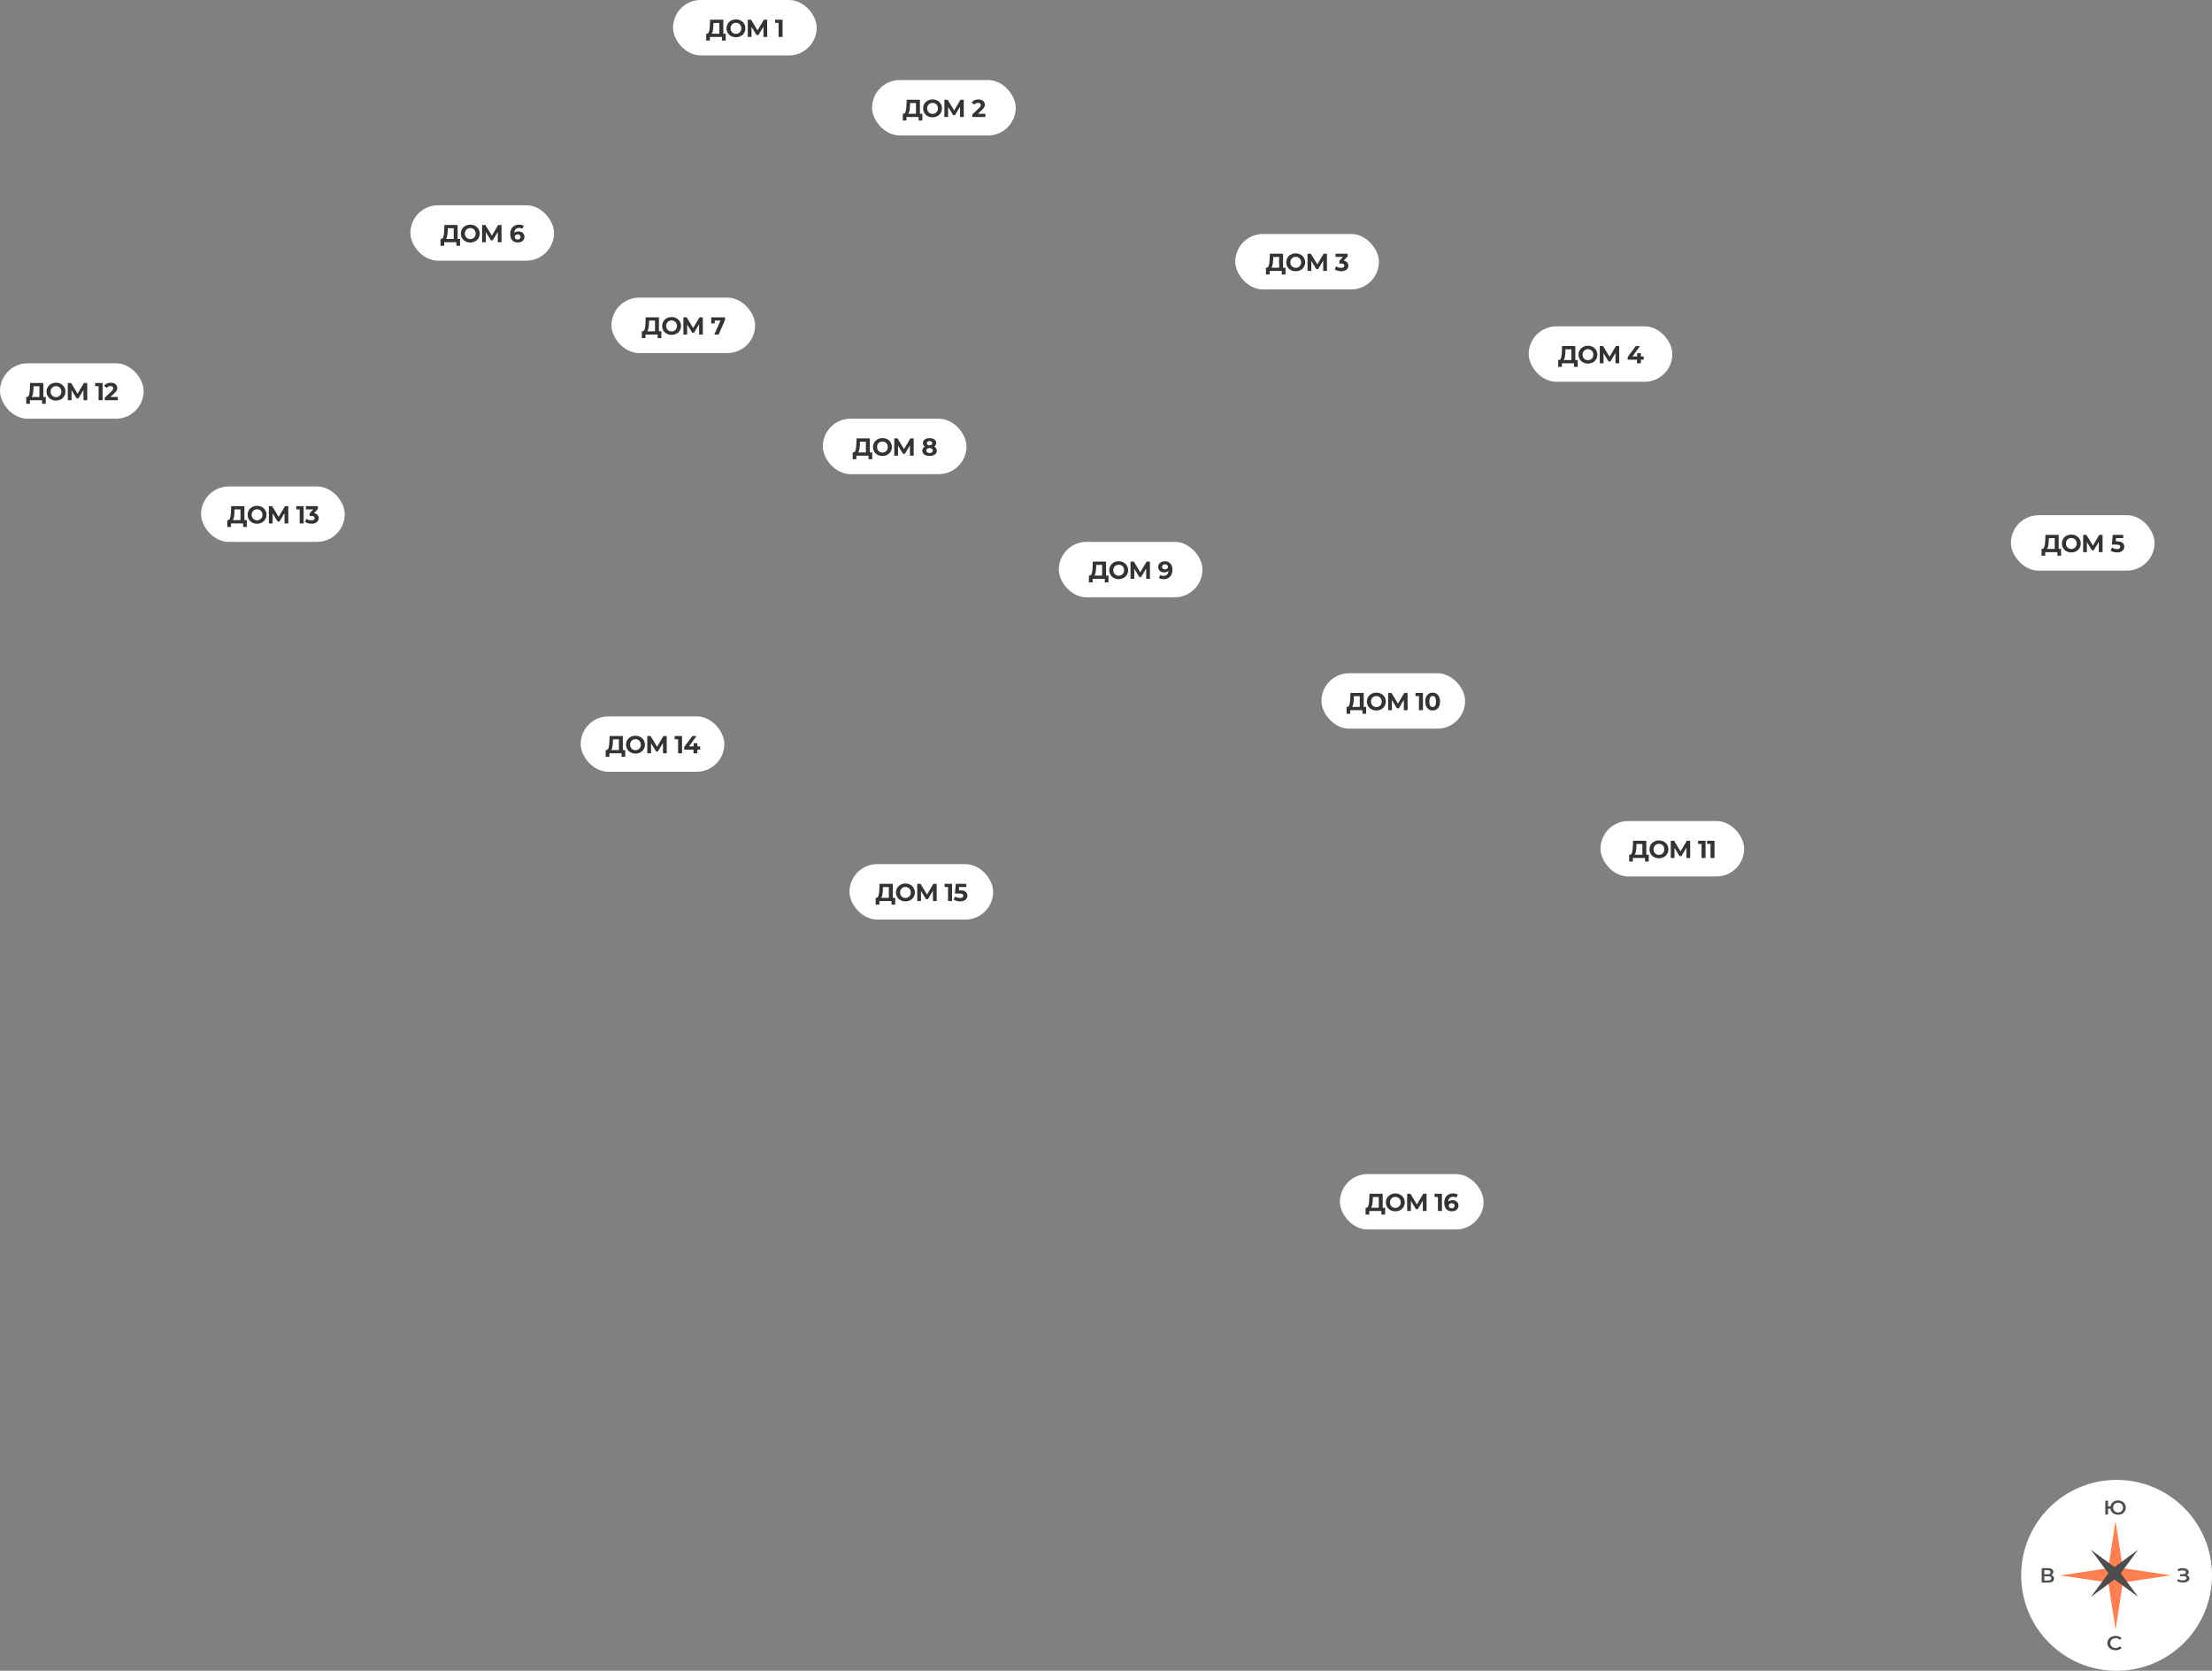 <?xml version="1.0" encoding="UTF-8"?>
<svg width="1078px" height="814px" viewBox="0 0 1078 814" version="1.1" xmlns="http://www.w3.org/2000/svg" xmlns:xlink="http://www.w3.org/1999/xlink">
    <rect x="0" y="0" width="1078" height="814" fill="#808080" stroke="none"/>
    <!-- Generator: Sketch 52.2 (67145) - http://www.bohemiancoding.com/sketch -->
    <title>vector</title>
    <desc>Created with Sketch.</desc>
    <g id="Vnutr" stroke="none" stroke-width="1" fill="none" fill-rule="evenodd">
        <g id="desktop-/-project" transform="translate(-212, -2989)">
            <g id="005" transform="translate(0, 2893)">
                <g id="vector">
                    <g id="Group-8" transform="translate(1243.5, 863.5) rotate(180) translate(-1243.5, -863.5) translate(1197, 817)">
                        <circle id="Oval" fill="#FFFFFF" cx="46.5" cy="46.5" r="46.5"></circle>
                        <g id="Ресурс-10" transform="translate(11, 10)">
                            <polygon id="Path" fill="#FF7F50" points="39.542 33.016 35.973 10 32.45 33.024 9 36.528 32.458 39.984 36.027 63 39.55 39.976 63 36.472"></polygon>
                            <polygon id="Path" fill="#4D4D4D" points="36.495 34.484 25 26.024 33.483 37.503 25.021 49 36.503 40.516 48 48.976 39.517 37.497 47.977 26"></polygon>
                            <path d="M34.956,6.549 C34.36,6.26 33.863,5.827 33.519,5.3 C33.17,4.754 32.99,4.132 33,3.501 C32.99,2.869 33.172,2.247 33.525,1.703 C33.871,1.174 34.37,0.742 34.967,0.451 C35.598,0.146 36.305,-0.009 37.02,0 C37.597,-0.006 38.168,0.093 38.702,0.291 C39.198,0.478 39.639,0.769 39.989,1.139 L39.101,1.907 C38.593,1.389 37.861,1.097 37.096,1.109 C36.614,1.101 36.138,1.206 35.714,1.415 C35.312,1.611 34.98,1.907 34.755,2.267 C34.523,2.643 34.405,3.068 34.413,3.499 C34.405,3.929 34.524,4.354 34.755,4.73 C34.98,5.089 35.311,5.383 35.711,5.58 C36.135,5.789 36.612,5.894 37.094,5.886 C37.86,5.899 38.594,5.606 39.101,5.085 L40,5.864 C39.649,6.233 39.207,6.523 38.71,6.709 C38.174,6.907 37.599,7.006 37.02,6.999 C36.301,7.011 35.591,6.855 34.956,6.549 Z" id="Path" fill="#4D4D4D" transform="translate(36.5, 3.5) rotate(180) translate(-36.5, -3.5) "></path>
                            <path d="M71.649,36.981 C72.224,37.774 72.079,38.875 71.318,39.494 C70.861,39.831 70.201,40 69.339,40 L66,40 L66,33.005 L69.148,33.005 C69.798,32.967 70.444,33.131 70.997,33.474 C71.431,33.775 71.681,34.276 71.659,34.802 C71.67,35.137 71.581,35.467 71.404,35.751 C71.216,36.025 70.95,36.236 70.64,36.358 C71.034,36.455 71.387,36.673 71.649,36.981 Z M67.289,35.997 L69.036,35.997 C69.377,36.018 69.715,35.93 70.001,35.744 C70.227,35.566 70.351,35.29 70.332,35.005 C70.35,34.718 70.227,34.44 70.001,34.261 C69.716,34.073 69.377,33.984 69.036,34.008 L67.289,34.008 L67.289,35.997 Z M70.683,37.965 C70.683,37.291 70.222,36.953 69.298,36.953 L67.289,36.953 L67.289,39.005 L69.298,39.005 C70.223,39.005 70.685,38.656 70.683,37.958 L70.683,37.965 Z" id="Shape" fill="#4D4D4D" fill-rule="nonzero" transform="translate(69, 36.5) rotate(180) translate(-69, -36.5) "></path>
                            <path d="M5.625,36.992 C6.145,37.606 6.122,38.473 5.569,39.063 C5.255,39.379 4.859,39.617 4.419,39.755 C3.915,39.921 3.383,40.004 2.848,40 C2.349,39.999 1.852,39.936 1.371,39.811 C0.885,39.687 0.423,39.495 0,39.242 L0.442,38.323 C0.769,38.525 1.128,38.679 1.507,38.781 C1.885,38.886 2.278,38.94 2.673,38.941 C3.154,38.957 3.631,38.853 4.054,38.642 C4.394,38.486 4.607,38.167 4.605,37.818 C4.618,37.542 4.465,37.283 4.209,37.141 C3.871,36.971 3.488,36.891 3.104,36.911 L1.398,36.911 L1.398,35.93 L2.995,35.93 C3.332,35.947 3.667,35.866 3.95,35.697 C4.174,35.555 4.304,35.319 4.296,35.069 C4.302,34.763 4.123,34.48 3.831,34.334 C3.474,34.149 3.071,34.056 2.662,34.064 C2.317,34.066 1.975,34.11 1.642,34.194 C1.296,34.281 0.964,34.409 0.655,34.577 L0.21,33.561 C0.591,33.375 0.995,33.233 1.414,33.14 C1.828,33.048 2.252,33.001 2.678,33 C3.193,32.999 3.704,33.082 4.187,33.245 C4.608,33.377 4.985,33.605 5.284,33.907 C5.785,34.441 5.832,35.218 5.399,35.8 C5.196,36.057 4.919,36.258 4.6,36.379 C5,36.485 5.357,36.698 5.625,36.992 Z" id="Path" fill="#4D4D4D" transform="translate(3, 36.5) rotate(180) translate(-3, -36.5) "></path>
                            <path d="M39.158,66.454 C39.723,66.746 40.19,67.179 40.508,67.703 C41.164,68.824 41.164,70.179 40.508,71.3 C40.19,71.824 39.723,72.256 39.158,72.549 C37.999,73.124 36.616,73.151 35.433,72.621 C34.904,72.377 34.449,72.012 34.111,71.561 C33.766,71.102 33.545,70.572 33.469,70.016 L32.322,70.016 L32.322,72.904 L31,72.904 L31,66.099 L32.322,66.099 L32.322,68.888 L33.49,68.888 C33.578,68.345 33.805,67.83 34.154,67.387 C34.497,66.95 34.951,66.599 35.475,66.365 C36.024,66.119 36.625,65.995 37.233,66 C37.906,65.992 38.57,66.149 39.158,66.454 Z M38.455,71.591 C38.822,71.39 39.122,71.097 39.319,70.746 C39.735,69.961 39.735,69.041 39.319,68.257 C39.122,67.905 38.822,67.611 38.455,67.41 C38.08,67.208 37.655,67.105 37.223,67.109 C36.792,67.104 36.368,67.208 35.996,67.41 C35.63,67.612 35.33,67.906 35.132,68.257 C34.709,69.04 34.709,69.963 35.132,70.746 C35.331,71.096 35.63,71.389 35.996,71.591 C36.368,71.794 36.792,71.897 37.223,71.891 C37.655,71.897 38.081,71.793 38.455,71.591 Z" id="Shape" fill="#4D4D4D" fill-rule="nonzero" transform="translate(36, 69.5) rotate(180) translate(-36, -69.5) "></path>
                        </g>
                    </g>
                    <g id="Group-9" transform="translate(212, 273)">
                        <rect id="Rectangle" fill="#FFFFFF" x="0" y="0" width="70" height="27" rx="13.5"></rect>
                        <path d="M22.302,16.416 L22.302,19.74 L20.502,19.74 L20.502,18 L14.574,18 L14.574,19.74 L12.774,19.74 L12.786,16.416 L13.122,16.416 C13.626,16.4 13.982,16.032 14.19,15.312 C14.398,14.592 14.526,13.564 14.574,12.228 L14.67,9.6 L21.126,9.6 L21.126,16.416 L22.302,16.416 Z M16.29,12.408 C16.25,13.408 16.166,14.246 16.038,14.922 C15.91,15.598 15.714,16.096 15.45,16.416 L19.206,16.416 L19.206,11.184 L16.326,11.184 L16.29,12.408 Z M27.285,18.144 C26.413,18.144 25.627,17.956 24.927,17.58 C24.227,17.204 23.679,16.686 23.283,16.026 C22.887,15.366 22.689,14.624 22.689,13.8 C22.689,12.976 22.887,12.234 23.283,11.574 C23.679,10.914 24.227,10.396 24.927,10.02 C25.627,9.644 26.413,9.456 27.285,9.456 C28.157,9.456 28.941,9.644 29.637,10.02 C30.333,10.396 30.881,10.914 31.281,11.574 C31.681,12.234 31.881,12.976 31.881,13.8 C31.881,14.624 31.681,15.366 31.281,16.026 C30.881,16.686 30.333,17.204 29.637,17.58 C28.941,17.956 28.157,18.144 27.285,18.144 Z M27.285,16.488 C27.781,16.488 28.229,16.374 28.629,16.146 C29.029,15.918 29.343,15.6 29.571,15.192 C29.799,14.784 29.913,14.32 29.913,13.8 C29.913,13.28 29.799,12.816 29.571,12.408 C29.343,12 29.029,11.682 28.629,11.454 C28.229,11.226 27.781,11.112 27.285,11.112 C26.789,11.112 26.341,11.226 25.941,11.454 C25.541,11.682 25.227,12 24.999,12.408 C24.771,12.816 24.657,13.28 24.657,13.8 C24.657,14.32 24.771,14.784 24.999,15.192 C25.227,15.6 25.541,15.918 25.941,16.146 C26.341,16.374 26.789,16.488 27.285,16.488 Z M40.691,18 L40.679,12.972 L38.207,17.112 L37.343,17.112 L34.871,13.068 L34.871,18 L33.047,18 L33.047,9.6 L34.655,9.6 L37.799,14.82 L40.895,9.6 L42.503,9.6 L42.515,18 L40.691,18 Z M49.997,9.6 L49.997,18 L48.053,18 L48.053,11.16 L46.373,11.16 L46.373,9.6 L49.997,9.6 Z M57.403,16.416 L57.403,18 L51.055,18 L51.055,16.74 L54.295,13.68 C54.639,13.352 54.871,13.07 54.991,12.834 C55.111,12.598 55.171,12.364 55.171,12.132 C55.171,11.796 55.057,11.538 54.829,11.358 C54.601,11.178 54.267,11.088 53.827,11.088 C53.459,11.088 53.127,11.158 52.831,11.298 C52.535,11.438 52.287,11.648 52.087,11.928 L50.671,11.016 C50.999,10.528 51.451,10.146 52.027,9.87 C52.603,9.594 53.263,9.456 54.007,9.456 C54.631,9.456 55.177,9.558 55.645,9.762 C56.113,9.966 56.477,10.254 56.737,10.626 C56.997,10.998 57.127,11.436 57.127,11.94 C57.127,12.396 57.031,12.824 56.839,13.224 C56.647,13.624 56.275,14.08 55.723,14.592 L53.791,16.416 L57.403,16.416 Z" id="Дом-12" fill="#333333"></path>
                    </g>
                    <g id="Group-9-Copy" transform="translate(310, 333)">
                        <rect id="Rectangle" fill="#FFFFFF" x="0" y="0" width="70" height="27" rx="13.5"></rect>
                        <path d="M22.29,16.416 L22.29,19.74 L20.49,19.74 L20.49,18 L14.562,18 L14.562,19.74 L12.762,19.74 L12.774,16.416 L13.11,16.416 C13.614,16.4 13.97,16.032 14.178,15.312 C14.386,14.592 14.514,13.564 14.562,12.228 L14.658,9.6 L21.114,9.6 L21.114,16.416 L22.29,16.416 Z M16.278,12.408 C16.238,13.408 16.154,14.246 16.026,14.922 C15.898,15.598 15.702,16.096 15.438,16.416 L19.194,16.416 L19.194,11.184 L16.314,11.184 L16.278,12.408 Z M27.273,18.144 C26.401,18.144 25.615,17.956 24.915,17.58 C24.215,17.204 23.667,16.686 23.271,16.026 C22.875,15.366 22.677,14.624 22.677,13.8 C22.677,12.976 22.875,12.234 23.271,11.574 C23.667,10.914 24.215,10.396 24.915,10.02 C25.615,9.644 26.401,9.456 27.273,9.456 C28.145,9.456 28.929,9.644 29.625,10.02 C30.321,10.396 30.869,10.914 31.269,11.574 C31.669,12.234 31.869,12.976 31.869,13.8 C31.869,14.624 31.669,15.366 31.269,16.026 C30.869,16.686 30.321,17.204 29.625,17.58 C28.929,17.956 28.145,18.144 27.273,18.144 Z M27.273,16.488 C27.769,16.488 28.217,16.374 28.617,16.146 C29.017,15.918 29.331,15.6 29.559,15.192 C29.787,14.784 29.901,14.32 29.901,13.8 C29.901,13.28 29.787,12.816 29.559,12.408 C29.331,12 29.017,11.682 28.617,11.454 C28.217,11.226 27.769,11.112 27.273,11.112 C26.777,11.112 26.329,11.226 25.929,11.454 C25.529,11.682 25.215,12 24.987,12.408 C24.759,12.816 24.645,13.28 24.645,13.8 C24.645,14.32 24.759,14.784 24.987,15.192 C25.215,15.6 25.529,15.918 25.929,16.146 C26.329,16.374 26.777,16.488 27.273,16.488 Z M40.679,18 L40.667,12.972 L38.195,17.112 L37.331,17.112 L34.859,13.068 L34.859,18 L33.035,18 L33.035,9.6 L34.643,9.6 L37.787,14.82 L40.883,9.6 L42.491,9.6 L42.503,18 L40.679,18 Z M49.985,9.6 L49.985,18 L48.041,18 L48.041,11.16 L46.361,11.16 L46.361,9.6 L49.985,9.6 Z M55.039,13.02 C55.775,13.14 56.339,13.414 56.731,13.842 C57.123,14.27 57.319,14.8 57.319,15.432 C57.319,15.92 57.191,16.37 56.935,16.782 C56.679,17.194 56.289,17.524 55.765,17.772 C55.241,18.02 54.599,18.144 53.839,18.144 C53.247,18.144 52.665,18.066 52.093,17.91 C51.521,17.754 51.035,17.532 50.635,17.244 L51.391,15.756 C51.711,15.996 52.081,16.182 52.501,16.314 C52.921,16.446 53.351,16.512 53.791,16.512 C54.279,16.512 54.663,16.418 54.943,16.23 C55.223,16.042 55.363,15.776 55.363,15.432 C55.363,14.744 54.839,14.4 53.791,14.4 L52.903,14.4 L52.903,13.116 L54.631,11.16 L51.055,11.16 L51.055,9.6 L56.935,9.6 L56.935,10.86 L55.039,13.02 Z" id="Дом-13" fill="#333333"></path>
                    </g>
                    <g id="Group-9-Copy-8" transform="translate(495, 445)">
                        <rect id="Rectangle" fill="#FFFFFF" x="0" y="0" width="70" height="27" rx="13.5"></rect>
                        <path d="M21.708,16.416 L21.708,19.74 L19.908,19.74 L19.908,18 L13.98,18 L13.98,19.74 L12.18,19.74 L12.192,16.416 L12.528,16.416 C13.032,16.4 13.388,16.032 13.596,15.312 C13.804,14.592 13.932,13.564 13.98,12.228 L14.076,9.6 L20.532,9.6 L20.532,16.416 L21.708,16.416 Z M15.696,12.408 C15.656,13.408 15.572,14.246 15.444,14.922 C15.316,15.598 15.12,16.096 14.856,16.416 L18.612,16.416 L18.612,11.184 L15.732,11.184 L15.696,12.408 Z M26.691,18.144 C25.819,18.144 25.033,17.956 24.333,17.58 C23.633,17.204 23.085,16.686 22.689,16.026 C22.293,15.366 22.095,14.624 22.095,13.8 C22.095,12.976 22.293,12.234 22.689,11.574 C23.085,10.914 23.633,10.396 24.333,10.02 C25.033,9.644 25.819,9.456 26.691,9.456 C27.563,9.456 28.347,9.644 29.043,10.02 C29.739,10.396 30.287,10.914 30.687,11.574 C31.087,12.234 31.287,12.976 31.287,13.8 C31.287,14.624 31.087,15.366 30.687,16.026 C30.287,16.686 29.739,17.204 29.043,17.58 C28.347,17.956 27.563,18.144 26.691,18.144 Z M26.691,16.488 C27.187,16.488 27.635,16.374 28.035,16.146 C28.435,15.918 28.749,15.6 28.977,15.192 C29.205,14.784 29.319,14.32 29.319,13.8 C29.319,13.28 29.205,12.816 28.977,12.408 C28.749,12 28.435,11.682 28.035,11.454 C27.635,11.226 27.187,11.112 26.691,11.112 C26.195,11.112 25.747,11.226 25.347,11.454 C24.947,11.682 24.633,12 24.405,12.408 C24.177,12.816 24.063,13.28 24.063,13.8 C24.063,14.32 24.177,14.784 24.405,15.192 C24.633,15.6 24.947,15.918 25.347,16.146 C25.747,16.374 26.195,16.488 26.691,16.488 Z M40.097,18 L40.085,12.972 L37.613,17.112 L36.749,17.112 L34.277,13.068 L34.277,18 L32.453,18 L32.453,9.6 L34.061,9.6 L37.205,14.82 L40.301,9.6 L41.909,9.6 L41.921,18 L40.097,18 Z M49.403,9.6 L49.403,18 L47.459,18 L47.459,11.16 L45.779,11.16 L45.779,9.6 L49.403,9.6 Z M58.225,16.236 L56.857,16.236 L56.857,18 L54.961,18 L54.961,16.236 L50.437,16.236 L50.437,14.928 L54.397,9.6 L56.437,9.6 L52.765,14.652 L55.021,14.652 L55.021,13.08 L56.857,13.08 L56.857,14.652 L58.225,14.652 L58.225,16.236 Z" id="Дом-14" fill="#333333"></path>
                    </g>
                    <g id="Group-9-Copy-9" transform="translate(626, 517)">
                        <rect id="Rectangle" fill="#FFFFFF" x="0" y="0" width="70" height="27" rx="13.5"></rect>
                        <path d="M22.272,16.416 L22.272,19.74 L20.472,19.74 L20.472,18 L14.544,18 L14.544,19.74 L12.744,19.74 L12.756,16.416 L13.092,16.416 C13.596,16.4 13.952,16.032 14.16,15.312 C14.368,14.592 14.496,13.564 14.544,12.228 L14.64,9.6 L21.096,9.6 L21.096,16.416 L22.272,16.416 Z M16.26,12.408 C16.22,13.408 16.136,14.246 16.008,14.922 C15.88,15.598 15.684,16.096 15.42,16.416 L19.176,16.416 L19.176,11.184 L16.296,11.184 L16.26,12.408 Z M27.255,18.144 C26.383,18.144 25.597,17.956 24.897,17.58 C24.197,17.204 23.649,16.686 23.253,16.026 C22.857,15.366 22.659,14.624 22.659,13.8 C22.659,12.976 22.857,12.234 23.253,11.574 C23.649,10.914 24.197,10.396 24.897,10.02 C25.597,9.644 26.383,9.456 27.255,9.456 C28.127,9.456 28.911,9.644 29.607,10.02 C30.303,10.396 30.851,10.914 31.251,11.574 C31.651,12.234 31.851,12.976 31.851,13.8 C31.851,14.624 31.651,15.366 31.251,16.026 C30.851,16.686 30.303,17.204 29.607,17.58 C28.911,17.956 28.127,18.144 27.255,18.144 Z M27.255,16.488 C27.751,16.488 28.199,16.374 28.599,16.146 C28.999,15.918 29.313,15.6 29.541,15.192 C29.769,14.784 29.883,14.32 29.883,13.8 C29.883,13.28 29.769,12.816 29.541,12.408 C29.313,12 28.999,11.682 28.599,11.454 C28.199,11.226 27.751,11.112 27.255,11.112 C26.759,11.112 26.311,11.226 25.911,11.454 C25.511,11.682 25.197,12 24.969,12.408 C24.741,12.816 24.627,13.28 24.627,13.8 C24.627,14.32 24.741,14.784 24.969,15.192 C25.197,15.6 25.511,15.918 25.911,16.146 C26.311,16.374 26.759,16.488 27.255,16.488 Z M40.661,18 L40.649,12.972 L38.177,17.112 L37.313,17.112 L34.841,13.068 L34.841,18 L33.017,18 L33.017,9.6 L34.625,9.6 L37.769,14.82 L40.865,9.6 L42.473,9.6 L42.485,18 L40.661,18 Z M49.967,9.6 L49.967,18 L48.023,18 L48.023,11.16 L46.343,11.16 L46.343,9.6 L49.967,9.6 Z M53.977,12.756 C55.161,12.756 56.035,12.992 56.599,13.464 C57.163,13.936 57.445,14.568 57.445,15.36 C57.445,15.872 57.317,16.338 57.061,16.758 C56.805,17.178 56.415,17.514 55.891,17.766 C55.367,18.018 54.721,18.144 53.953,18.144 C53.361,18.144 52.779,18.066 52.207,17.91 C51.635,17.754 51.149,17.532 50.749,17.244 L51.517,15.756 C51.837,15.996 52.205,16.182 52.621,16.314 C53.037,16.446 53.465,16.512 53.905,16.512 C54.393,16.512 54.777,16.416 55.057,16.224 C55.337,16.032 55.477,15.764 55.477,15.42 C55.477,15.06 55.331,14.788 55.039,14.604 C54.747,14.42 54.241,14.328 53.521,14.328 L51.373,14.328 L51.805,9.6 L56.929,9.6 L56.929,11.16 L53.425,11.16 L53.293,12.756 L53.977,12.756 Z" id="Дом-15" fill="#333333"></path>
                    </g>
                    <g id="Group-9-Copy-10" transform="translate(865, 668)">
                        <rect id="Rectangle" fill="#FFFFFF" x="0" y="0" width="70" height="27" rx="13.5"></rect>
                        <path d="M22.02,16.416 L22.02,19.74 L20.22,19.74 L20.22,18 L14.292,18 L14.292,19.74 L12.492,19.74 L12.504,16.416 L12.84,16.416 C13.344,16.4 13.7,16.032 13.908,15.312 C14.116,14.592 14.244,13.564 14.292,12.228 L14.388,9.6 L20.844,9.6 L20.844,16.416 L22.02,16.416 Z M16.008,12.408 C15.968,13.408 15.884,14.246 15.756,14.922 C15.628,15.598 15.432,16.096 15.168,16.416 L18.924,16.416 L18.924,11.184 L16.044,11.184 L16.008,12.408 Z M27.003,18.144 C26.131,18.144 25.345,17.956 24.645,17.58 C23.945,17.204 23.397,16.686 23.001,16.026 C22.605,15.366 22.407,14.624 22.407,13.8 C22.407,12.976 22.605,12.234 23.001,11.574 C23.397,10.914 23.945,10.396 24.645,10.02 C25.345,9.644 26.131,9.456 27.003,9.456 C27.875,9.456 28.659,9.644 29.355,10.02 C30.051,10.396 30.599,10.914 30.999,11.574 C31.399,12.234 31.599,12.976 31.599,13.8 C31.599,14.624 31.399,15.366 30.999,16.026 C30.599,16.686 30.051,17.204 29.355,17.58 C28.659,17.956 27.875,18.144 27.003,18.144 Z M27.003,16.488 C27.499,16.488 27.947,16.374 28.347,16.146 C28.747,15.918 29.061,15.6 29.289,15.192 C29.517,14.784 29.631,14.32 29.631,13.8 C29.631,13.28 29.517,12.816 29.289,12.408 C29.061,12 28.747,11.682 28.347,11.454 C27.947,11.226 27.499,11.112 27.003,11.112 C26.507,11.112 26.059,11.226 25.659,11.454 C25.259,11.682 24.945,12 24.717,12.408 C24.489,12.816 24.375,13.28 24.375,13.8 C24.375,14.32 24.489,14.784 24.717,15.192 C24.945,15.6 25.259,15.918 25.659,16.146 C26.059,16.374 26.507,16.488 27.003,16.488 Z M40.409,18 L40.397,12.972 L37.925,17.112 L37.061,17.112 L34.589,13.068 L34.589,18 L32.765,18 L32.765,9.6 L34.373,9.6 L37.517,14.82 L40.613,9.6 L42.221,9.6 L42.233,18 L40.409,18 Z M49.715,9.6 L49.715,18 L47.771,18 L47.771,11.16 L46.091,11.16 L46.091,9.6 L49.715,9.6 Z M54.889,12.732 C55.425,12.732 55.913,12.84 56.353,13.056 C56.793,13.272 57.141,13.578 57.397,13.974 C57.653,14.37 57.781,14.828 57.781,15.348 C57.781,15.908 57.641,16.4 57.361,16.824 C57.081,17.248 56.699,17.574 56.215,17.802 C55.731,18.03 55.193,18.144 54.601,18.144 C53.425,18.144 52.505,17.784 51.841,17.064 C51.177,16.344 50.845,15.316 50.845,13.98 C50.845,13.028 51.025,12.212 51.385,11.532 C51.745,10.852 52.247,10.336 52.891,9.984 C53.535,9.632 54.281,9.456 55.129,9.456 C55.577,9.456 56.007,9.506 56.419,9.606 C56.831,9.706 57.181,9.848 57.469,10.032 L56.749,11.46 C56.333,11.18 55.809,11.04 55.177,11.04 C54.465,11.04 53.901,11.248 53.485,11.664 C53.069,12.08 52.845,12.684 52.813,13.476 C53.309,12.98 54.001,12.732 54.889,12.732 Z M54.493,16.692 C54.909,16.692 55.247,16.58 55.507,16.356 C55.767,16.132 55.897,15.828 55.897,15.444 C55.897,15.06 55.767,14.754 55.507,14.526 C55.247,14.298 54.901,14.184 54.469,14.184 C54.045,14.184 53.697,14.302 53.425,14.538 C53.153,14.774 53.017,15.076 53.017,15.444 C53.017,15.812 53.149,16.112 53.413,16.344 C53.677,16.576 54.037,16.692 54.493,16.692 Z" id="Дом-16" fill="#333333"></path>
                    </g>
                    <g id="Group-9-Copy-11" transform="translate(1192, 347)">
                        <rect id="Rectangle" fill="#FFFFFF" x="0" y="0" width="70" height="27" rx="13.5"></rect>
                        <path d="M24.457,16.416 L24.457,19.74 L22.657,19.74 L22.657,18 L16.729,18 L16.729,19.74 L14.929,19.74 L14.941,16.416 L15.277,16.416 C15.781,16.4 16.137,16.032 16.345,15.312 C16.553,14.592 16.681,13.564 16.729,12.228 L16.825,9.6 L23.281,9.6 L23.281,16.416 L24.457,16.416 Z M18.445,12.408 C18.405,13.408 18.321,14.246 18.193,14.922 C18.065,15.598 17.869,16.096 17.605,16.416 L21.361,16.416 L21.361,11.184 L18.481,11.184 L18.445,12.408 Z M29.44,18.144 C28.568,18.144 27.782,17.956 27.082,17.58 C26.382,17.204 25.834,16.686 25.438,16.026 C25.042,15.366 24.844,14.624 24.844,13.8 C24.844,12.976 25.042,12.234 25.438,11.574 C25.834,10.914 26.382,10.396 27.082,10.02 C27.782,9.644 28.568,9.456 29.44,9.456 C30.312,9.456 31.096,9.644 31.792,10.02 C32.488,10.396 33.036,10.914 33.436,11.574 C33.836,12.234 34.036,12.976 34.036,13.8 C34.036,14.624 33.836,15.366 33.436,16.026 C33.036,16.686 32.488,17.204 31.792,17.58 C31.096,17.956 30.312,18.144 29.44,18.144 Z M29.44,16.488 C29.936,16.488 30.384,16.374 30.784,16.146 C31.184,15.918 31.498,15.6 31.726,15.192 C31.954,14.784 32.068,14.32 32.068,13.8 C32.068,13.28 31.954,12.816 31.726,12.408 C31.498,12 31.184,11.682 30.784,11.454 C30.384,11.226 29.936,11.112 29.44,11.112 C28.944,11.112 28.496,11.226 28.096,11.454 C27.696,11.682 27.382,12 27.154,12.408 C26.926,12.816 26.812,13.28 26.812,13.8 C26.812,14.32 26.926,14.784 27.154,15.192 C27.382,15.6 27.696,15.918 28.096,16.146 C28.496,16.374 28.944,16.488 29.44,16.488 Z M42.847,18 L42.835,12.972 L40.363,17.112 L39.499,17.112 L37.027,13.068 L37.027,18 L35.203,18 L35.203,9.6 L36.811,9.6 L39.955,14.82 L43.051,9.6 L44.659,9.6 L44.671,18 L42.847,18 Z M51.792,12.756 C52.976,12.756 53.85,12.992 54.414,13.464 C54.978,13.936 55.26,14.568 55.26,15.36 C55.26,15.872 55.132,16.338 54.876,16.758 C54.62,17.178 54.23,17.514 53.706,17.766 C53.182,18.018 52.536,18.144 51.768,18.144 C51.176,18.144 50.594,18.066 50.022,17.91 C49.45,17.754 48.964,17.532 48.564,17.244 L49.332,15.756 C49.652,15.996 50.02,16.182 50.436,16.314 C50.852,16.446 51.28,16.512 51.72,16.512 C52.208,16.512 52.592,16.416 52.872,16.224 C53.152,16.032 53.292,15.764 53.292,15.42 C53.292,15.06 53.146,14.788 52.854,14.604 C52.562,14.42 52.056,14.328 51.336,14.328 L49.188,14.328 L49.62,9.6 L54.744,9.6 L54.744,11.16 L51.24,11.16 L51.108,12.756 L51.792,12.756 Z" id="Дом-5" fill="#333333"></path>
                    </g>
                    <g id="Group-9-Copy-12" transform="translate(957, 255)">
                        <rect id="Rectangle" fill="#FFFFFF" x="0" y="0" width="70" height="27" rx="13.5"></rect>
                        <path d="M23.893,16.416 L23.893,19.74 L22.093,19.74 L22.093,18 L16.165,18 L16.165,19.74 L14.365,19.74 L14.377,16.416 L14.713,16.416 C15.217,16.4 15.573,16.032 15.781,15.312 C15.989,14.592 16.117,13.564 16.165,12.228 L16.261,9.6 L22.717,9.6 L22.717,16.416 L23.893,16.416 Z M17.881,12.408 C17.841,13.408 17.757,14.246 17.629,14.922 C17.501,15.598 17.305,16.096 17.041,16.416 L20.797,16.416 L20.797,11.184 L17.917,11.184 L17.881,12.408 Z M28.876,18.144 C28.004,18.144 27.218,17.956 26.518,17.58 C25.818,17.204 25.27,16.686 24.874,16.026 C24.478,15.366 24.28,14.624 24.28,13.8 C24.28,12.976 24.478,12.234 24.874,11.574 C25.27,10.914 25.818,10.396 26.518,10.02 C27.218,9.644 28.004,9.456 28.876,9.456 C29.748,9.456 30.532,9.644 31.228,10.02 C31.924,10.396 32.472,10.914 32.872,11.574 C33.272,12.234 33.472,12.976 33.472,13.8 C33.472,14.624 33.272,15.366 32.872,16.026 C32.472,16.686 31.924,17.204 31.228,17.58 C30.532,17.956 29.748,18.144 28.876,18.144 Z M28.876,16.488 C29.372,16.488 29.82,16.374 30.22,16.146 C30.62,15.918 30.934,15.6 31.162,15.192 C31.39,14.784 31.504,14.32 31.504,13.8 C31.504,13.28 31.39,12.816 31.162,12.408 C30.934,12 30.62,11.682 30.22,11.454 C29.82,11.226 29.372,11.112 28.876,11.112 C28.38,11.112 27.932,11.226 27.532,11.454 C27.132,11.682 26.818,12 26.59,12.408 C26.362,12.816 26.248,13.28 26.248,13.8 C26.248,14.32 26.362,14.784 26.59,15.192 C26.818,15.6 27.132,15.918 27.532,16.146 C27.932,16.374 28.38,16.488 28.876,16.488 Z M42.283,18 L42.271,12.972 L39.799,17.112 L38.935,17.112 L36.463,13.068 L36.463,18 L34.639,18 L34.639,9.6 L36.247,9.6 L39.391,14.82 L42.487,9.6 L44.095,9.6 L44.107,18 L42.283,18 Z M56.04,16.236 L54.672,16.236 L54.672,18 L52.776,18 L52.776,16.236 L48.252,16.236 L48.252,14.928 L52.212,9.6 L54.252,9.6 L50.58,14.652 L52.836,14.652 L52.836,13.08 L54.672,13.08 L54.672,14.652 L56.04,14.652 L56.04,16.236 Z" id="Дом-4" fill="#333333"></path>
                    </g>
                    <g id="Group-9-Copy-13" transform="translate(814, 210)">
                        <rect id="Rectangle" fill="#FFFFFF" x="0" y="0" width="70" height="27" rx="13.5"></rect>
                        <path d="M24.475,16.416 L24.475,19.74 L22.675,19.74 L22.675,18 L16.747,18 L16.747,19.74 L14.947,19.74 L14.959,16.416 L15.295,16.416 C15.799,16.4 16.155,16.032 16.363,15.312 C16.571,14.592 16.699,13.564 16.747,12.228 L16.843,9.6 L23.299,9.6 L23.299,16.416 L24.475,16.416 Z M18.463,12.408 C18.423,13.408 18.339,14.246 18.211,14.922 C18.083,15.598 17.887,16.096 17.623,16.416 L21.379,16.416 L21.379,11.184 L18.499,11.184 L18.463,12.408 Z M29.458,18.144 C28.586,18.144 27.8,17.956 27.1,17.58 C26.4,17.204 25.852,16.686 25.456,16.026 C25.06,15.366 24.862,14.624 24.862,13.8 C24.862,12.976 25.06,12.234 25.456,11.574 C25.852,10.914 26.4,10.396 27.1,10.02 C27.8,9.644 28.586,9.456 29.458,9.456 C30.33,9.456 31.114,9.644 31.81,10.02 C32.506,10.396 33.054,10.914 33.454,11.574 C33.854,12.234 34.054,12.976 34.054,13.8 C34.054,14.624 33.854,15.366 33.454,16.026 C33.054,16.686 32.506,17.204 31.81,17.58 C31.114,17.956 30.33,18.144 29.458,18.144 Z M29.458,16.488 C29.954,16.488 30.402,16.374 30.802,16.146 C31.202,15.918 31.516,15.6 31.744,15.192 C31.972,14.784 32.086,14.32 32.086,13.8 C32.086,13.28 31.972,12.816 31.744,12.408 C31.516,12 31.202,11.682 30.802,11.454 C30.402,11.226 29.954,11.112 29.458,11.112 C28.962,11.112 28.514,11.226 28.114,11.454 C27.714,11.682 27.4,12 27.172,12.408 C26.944,12.816 26.83,13.28 26.83,13.8 C26.83,14.32 26.944,14.784 27.172,15.192 C27.4,15.6 27.714,15.918 28.114,16.146 C28.514,16.374 28.962,16.488 29.458,16.488 Z M42.865,18 L42.853,12.972 L40.381,17.112 L39.517,17.112 L37.045,13.068 L37.045,18 L35.221,18 L35.221,9.6 L36.829,9.6 L39.973,14.82 L43.069,9.6 L44.677,9.6 L44.689,18 L42.865,18 Z M52.854,13.02 C53.59,13.14 54.154,13.414 54.546,13.842 C54.938,14.27 55.134,14.8 55.134,15.432 C55.134,15.92 55.006,16.37 54.75,16.782 C54.494,17.194 54.104,17.524 53.58,17.772 C53.056,18.02 52.414,18.144 51.654,18.144 C51.062,18.144 50.48,18.066 49.908,17.91 C49.336,17.754 48.85,17.532 48.45,17.244 L49.206,15.756 C49.526,15.996 49.896,16.182 50.316,16.314 C50.736,16.446 51.166,16.512 51.606,16.512 C52.094,16.512 52.478,16.418 52.758,16.23 C53.038,16.042 53.178,15.776 53.178,15.432 C53.178,14.744 52.654,14.4 51.606,14.4 L50.718,14.4 L50.718,13.116 L52.446,11.16 L48.87,11.16 L48.87,9.6 L54.75,9.6 L54.75,10.86 L52.854,13.02 Z" id="Дом-3" fill="#333333"></path>
                    </g>
                    <g id="Group-9-Copy-14" transform="translate(637, 135)">
                        <rect id="Rectangle" fill="#FFFFFF" x="0" y="0" width="70" height="27" rx="13.5"></rect>
                        <path d="M24.487,16.416 L24.487,19.74 L22.687,19.74 L22.687,18 L16.759,18 L16.759,19.74 L14.959,19.74 L14.971,16.416 L15.307,16.416 C15.811,16.4 16.167,16.032 16.375,15.312 C16.583,14.592 16.711,13.564 16.759,12.228 L16.855,9.6 L23.311,9.6 L23.311,16.416 L24.487,16.416 Z M18.475,12.408 C18.435,13.408 18.351,14.246 18.223,14.922 C18.095,15.598 17.899,16.096 17.635,16.416 L21.391,16.416 L21.391,11.184 L18.511,11.184 L18.475,12.408 Z M29.47,18.144 C28.598,18.144 27.812,17.956 27.112,17.58 C26.412,17.204 25.864,16.686 25.468,16.026 C25.072,15.366 24.874,14.624 24.874,13.8 C24.874,12.976 25.072,12.234 25.468,11.574 C25.864,10.914 26.412,10.396 27.112,10.02 C27.812,9.644 28.598,9.456 29.47,9.456 C30.342,9.456 31.126,9.644 31.822,10.02 C32.518,10.396 33.066,10.914 33.466,11.574 C33.866,12.234 34.066,12.976 34.066,13.8 C34.066,14.624 33.866,15.366 33.466,16.026 C33.066,16.686 32.518,17.204 31.822,17.58 C31.126,17.956 30.342,18.144 29.47,18.144 Z M29.47,16.488 C29.966,16.488 30.414,16.374 30.814,16.146 C31.214,15.918 31.528,15.6 31.756,15.192 C31.984,14.784 32.098,14.32 32.098,13.8 C32.098,13.28 31.984,12.816 31.756,12.408 C31.528,12 31.214,11.682 30.814,11.454 C30.414,11.226 29.966,11.112 29.47,11.112 C28.974,11.112 28.526,11.226 28.126,11.454 C27.726,11.682 27.412,12 27.184,12.408 C26.956,12.816 26.842,13.28 26.842,13.8 C26.842,14.32 26.956,14.784 27.184,15.192 C27.412,15.6 27.726,15.918 28.126,16.146 C28.526,16.374 28.974,16.488 29.47,16.488 Z M42.877,18 L42.865,12.972 L40.393,17.112 L39.529,17.112 L37.057,13.068 L37.057,18 L35.233,18 L35.233,9.6 L36.841,9.6 L39.985,14.82 L43.081,9.6 L44.689,9.6 L44.701,18 L42.877,18 Z M55.218,16.416 L55.218,18 L48.87,18 L48.87,16.74 L52.11,13.68 C52.454,13.352 52.686,13.07 52.806,12.834 C52.926,12.598 52.986,12.364 52.986,12.132 C52.986,11.796 52.872,11.538 52.644,11.358 C52.416,11.178 52.082,11.088 51.642,11.088 C51.274,11.088 50.942,11.158 50.646,11.298 C50.35,11.438 50.102,11.648 49.902,11.928 L48.486,11.016 C48.814,10.528 49.266,10.146 49.842,9.87 C50.418,9.594 51.078,9.456 51.822,9.456 C52.446,9.456 52.992,9.558 53.46,9.762 C53.928,9.966 54.292,10.254 54.552,10.626 C54.812,10.998 54.942,11.436 54.942,11.94 C54.942,12.396 54.846,12.824 54.654,13.224 C54.462,13.624 54.09,14.08 53.538,14.592 L51.606,16.416 L55.218,16.416 Z" id="Дом-2" fill="#333333"></path>
                    </g>
                    <g id="Group-9-Copy-15" transform="translate(540, 96)">
                        <rect id="Rectangle" fill="#FFFFFF" x="0" y="0" width="70" height="27" rx="13.5"></rect>
                        <path d="M25.675,16.416 L25.675,19.74 L23.875,19.74 L23.875,18 L17.947,18 L17.947,19.74 L16.147,19.74 L16.159,16.416 L16.495,16.416 C16.999,16.4 17.355,16.032 17.563,15.312 C17.771,14.592 17.899,13.564 17.947,12.228 L18.043,9.6 L24.499,9.6 L24.499,16.416 L25.675,16.416 Z M19.663,12.408 C19.623,13.408 19.539,14.246 19.411,14.922 C19.283,15.598 19.087,16.096 18.823,16.416 L22.579,16.416 L22.579,11.184 L19.699,11.184 L19.663,12.408 Z M30.658,18.144 C29.786,18.144 29,17.956 28.3,17.58 C27.6,17.204 27.052,16.686 26.656,16.026 C26.26,15.366 26.062,14.624 26.062,13.8 C26.062,12.976 26.26,12.234 26.656,11.574 C27.052,10.914 27.6,10.396 28.3,10.02 C29,9.644 29.786,9.456 30.658,9.456 C31.53,9.456 32.314,9.644 33.01,10.02 C33.706,10.396 34.254,10.914 34.654,11.574 C35.054,12.234 35.254,12.976 35.254,13.8 C35.254,14.624 35.054,15.366 34.654,16.026 C34.254,16.686 33.706,17.204 33.01,17.58 C32.314,17.956 31.53,18.144 30.658,18.144 Z M30.658,16.488 C31.154,16.488 31.602,16.374 32.002,16.146 C32.402,15.918 32.716,15.6 32.944,15.192 C33.172,14.784 33.286,14.32 33.286,13.8 C33.286,13.28 33.172,12.816 32.944,12.408 C32.716,12 32.402,11.682 32.002,11.454 C31.602,11.226 31.154,11.112 30.658,11.112 C30.162,11.112 29.714,11.226 29.314,11.454 C28.914,11.682 28.6,12 28.372,12.408 C28.144,12.816 28.03,13.28 28.03,13.8 C28.03,14.32 28.144,14.784 28.372,15.192 C28.6,15.6 28.914,15.918 29.314,16.146 C29.714,16.374 30.162,16.488 30.658,16.488 Z M44.065,18 L44.053,12.972 L41.581,17.112 L40.717,17.112 L38.245,13.068 L38.245,18 L36.421,18 L36.421,9.6 L38.029,9.6 L41.173,14.82 L44.269,9.6 L45.877,9.6 L45.889,18 L44.065,18 Z M53.37,9.6 L53.37,18 L51.426,18 L51.426,11.16 L49.746,11.16 L49.746,9.6 L53.37,9.6 Z" id="Дом-1" fill="#333333"></path>
                    </g>
                    <g id="Group-9-Copy-2" transform="translate(412, 196)">
                        <rect id="Rectangle" fill="#FFFFFF" x="0" y="0" width="70" height="27" rx="13.5"></rect>
                        <path d="M24.205,16.416 L24.205,19.74 L22.405,19.74 L22.405,18 L16.477,18 L16.477,19.74 L14.677,19.74 L14.689,16.416 L15.025,16.416 C15.529,16.4 15.885,16.032 16.093,15.312 C16.301,14.592 16.429,13.564 16.477,12.228 L16.573,9.6 L23.029,9.6 L23.029,16.416 L24.205,16.416 Z M18.193,12.408 C18.153,13.408 18.069,14.246 17.941,14.922 C17.813,15.598 17.617,16.096 17.353,16.416 L21.109,16.416 L21.109,11.184 L18.229,11.184 L18.193,12.408 Z M29.188,18.144 C28.316,18.144 27.53,17.956 26.83,17.58 C26.13,17.204 25.582,16.686 25.186,16.026 C24.79,15.366 24.592,14.624 24.592,13.8 C24.592,12.976 24.79,12.234 25.186,11.574 C25.582,10.914 26.13,10.396 26.83,10.02 C27.53,9.644 28.316,9.456 29.188,9.456 C30.06,9.456 30.844,9.644 31.54,10.02 C32.236,10.396 32.784,10.914 33.184,11.574 C33.584,12.234 33.784,12.976 33.784,13.8 C33.784,14.624 33.584,15.366 33.184,16.026 C32.784,16.686 32.236,17.204 31.54,17.58 C30.844,17.956 30.06,18.144 29.188,18.144 Z M29.188,16.488 C29.684,16.488 30.132,16.374 30.532,16.146 C30.932,15.918 31.246,15.6 31.474,15.192 C31.702,14.784 31.816,14.32 31.816,13.8 C31.816,13.28 31.702,12.816 31.474,12.408 C31.246,12 30.932,11.682 30.532,11.454 C30.132,11.226 29.684,11.112 29.188,11.112 C28.692,11.112 28.244,11.226 27.844,11.454 C27.444,11.682 27.13,12 26.902,12.408 C26.674,12.816 26.56,13.28 26.56,13.8 C26.56,14.32 26.674,14.784 26.902,15.192 C27.13,15.6 27.444,15.918 27.844,16.146 C28.244,16.374 28.692,16.488 29.188,16.488 Z M42.595,18 L42.583,12.972 L40.111,17.112 L39.247,17.112 L36.775,13.068 L36.775,18 L34.951,18 L34.951,9.6 L36.559,9.6 L39.703,14.82 L42.799,9.6 L44.407,9.6 L44.419,18 L42.595,18 Z M52.704,12.732 C53.24,12.732 53.728,12.84 54.168,13.056 C54.608,13.272 54.956,13.578 55.212,13.974 C55.468,14.37 55.596,14.828 55.596,15.348 C55.596,15.908 55.456,16.4 55.176,16.824 C54.896,17.248 54.514,17.574 54.03,17.802 C53.546,18.03 53.008,18.144 52.416,18.144 C51.24,18.144 50.32,17.784 49.656,17.064 C48.992,16.344 48.66,15.316 48.66,13.98 C48.66,13.028 48.84,12.212 49.2,11.532 C49.56,10.852 50.062,10.336 50.706,9.984 C51.35,9.632 52.096,9.456 52.944,9.456 C53.392,9.456 53.822,9.506 54.234,9.606 C54.646,9.706 54.996,9.848 55.284,10.032 L54.564,11.46 C54.148,11.18 53.624,11.04 52.992,11.04 C52.28,11.04 51.716,11.248 51.3,11.664 C50.884,12.08 50.66,12.684 50.628,13.476 C51.124,12.98 51.816,12.732 52.704,12.732 Z M52.308,16.692 C52.724,16.692 53.062,16.58 53.322,16.356 C53.582,16.132 53.712,15.828 53.712,15.444 C53.712,15.06 53.582,14.754 53.322,14.526 C53.062,14.298 52.716,14.184 52.284,14.184 C51.86,14.184 51.512,14.302 51.24,14.538 C50.968,14.774 50.832,15.076 50.832,15.444 C50.832,15.812 50.964,16.112 51.228,16.344 C51.492,16.576 51.852,16.692 52.308,16.692 Z" id="Дом-6" fill="#333333"></path>
                    </g>
                    <g id="Group-9-Copy-3" transform="translate(510, 241)">
                        <rect id="Rectangle" fill="#FFFFFF" x="0" y="0" width="70" height="27" rx="13.5"></rect>
                        <path d="M24.307,16.416 L24.307,19.74 L22.507,19.74 L22.507,18 L16.579,18 L16.579,19.74 L14.779,19.74 L14.791,16.416 L15.127,16.416 C15.631,16.4 15.987,16.032 16.195,15.312 C16.403,14.592 16.531,13.564 16.579,12.228 L16.675,9.6 L23.131,9.6 L23.131,16.416 L24.307,16.416 Z M18.295,12.408 C18.255,13.408 18.171,14.246 18.043,14.922 C17.915,15.598 17.719,16.096 17.455,16.416 L21.211,16.416 L21.211,11.184 L18.331,11.184 L18.295,12.408 Z M29.29,18.144 C28.418,18.144 27.632,17.956 26.932,17.58 C26.232,17.204 25.684,16.686 25.288,16.026 C24.892,15.366 24.694,14.624 24.694,13.8 C24.694,12.976 24.892,12.234 25.288,11.574 C25.684,10.914 26.232,10.396 26.932,10.02 C27.632,9.644 28.418,9.456 29.29,9.456 C30.162,9.456 30.946,9.644 31.642,10.02 C32.338,10.396 32.886,10.914 33.286,11.574 C33.686,12.234 33.886,12.976 33.886,13.8 C33.886,14.624 33.686,15.366 33.286,16.026 C32.886,16.686 32.338,17.204 31.642,17.58 C30.946,17.956 30.162,18.144 29.29,18.144 Z M29.29,16.488 C29.786,16.488 30.234,16.374 30.634,16.146 C31.034,15.918 31.348,15.6 31.576,15.192 C31.804,14.784 31.918,14.32 31.918,13.8 C31.918,13.28 31.804,12.816 31.576,12.408 C31.348,12 31.034,11.682 30.634,11.454 C30.234,11.226 29.786,11.112 29.29,11.112 C28.794,11.112 28.346,11.226 27.946,11.454 C27.546,11.682 27.232,12 27.004,12.408 C26.776,12.816 26.662,13.28 26.662,13.8 C26.662,14.32 26.776,14.784 27.004,15.192 C27.232,15.6 27.546,15.918 27.946,16.146 C28.346,16.374 28.794,16.488 29.29,16.488 Z M42.697,18 L42.685,12.972 L40.213,17.112 L39.349,17.112 L36.877,13.068 L36.877,18 L35.053,18 L35.053,9.6 L36.661,9.6 L39.805,14.82 L42.901,9.6 L44.509,9.6 L44.521,18 L42.697,18 Z M55.338,9.6 L55.338,10.86 L52.218,18 L50.106,18 L53.118,11.184 L50.334,11.184 L50.334,12.552 L48.606,12.552 L48.606,9.6 L55.338,9.6 Z" id="Дом-7" fill="#333333"></path>
                    </g>
                    <g id="Group-9-Copy-4" transform="translate(613, 300)">
                        <rect id="Rectangle" fill="#FFFFFF" x="0" y="0" width="70" height="27" rx="13.5"></rect>
                        <path d="M24.067,16.416 L24.067,19.74 L22.267,19.74 L22.267,18 L16.339,18 L16.339,19.74 L14.539,19.74 L14.551,16.416 L14.887,16.416 C15.391,16.4 15.747,16.032 15.955,15.312 C16.163,14.592 16.291,13.564 16.339,12.228 L16.435,9.6 L22.891,9.6 L22.891,16.416 L24.067,16.416 Z M18.055,12.408 C18.015,13.408 17.931,14.246 17.803,14.922 C17.675,15.598 17.479,16.096 17.215,16.416 L20.971,16.416 L20.971,11.184 L18.091,11.184 L18.055,12.408 Z M29.05,18.144 C28.178,18.144 27.392,17.956 26.692,17.58 C25.992,17.204 25.444,16.686 25.048,16.026 C24.652,15.366 24.454,14.624 24.454,13.8 C24.454,12.976 24.652,12.234 25.048,11.574 C25.444,10.914 25.992,10.396 26.692,10.02 C27.392,9.644 28.178,9.456 29.05,9.456 C29.922,9.456 30.706,9.644 31.402,10.02 C32.098,10.396 32.646,10.914 33.046,11.574 C33.446,12.234 33.646,12.976 33.646,13.8 C33.646,14.624 33.446,15.366 33.046,16.026 C32.646,16.686 32.098,17.204 31.402,17.58 C30.706,17.956 29.922,18.144 29.05,18.144 Z M29.05,16.488 C29.546,16.488 29.994,16.374 30.394,16.146 C30.794,15.918 31.108,15.6 31.336,15.192 C31.564,14.784 31.678,14.32 31.678,13.8 C31.678,13.28 31.564,12.816 31.336,12.408 C31.108,12 30.794,11.682 30.394,11.454 C29.994,11.226 29.546,11.112 29.05,11.112 C28.554,11.112 28.106,11.226 27.706,11.454 C27.306,11.682 26.992,12 26.764,12.408 C26.536,12.816 26.422,13.28 26.422,13.8 C26.422,14.32 26.536,14.784 26.764,15.192 C26.992,15.6 27.306,15.918 27.706,16.146 C28.106,16.374 28.554,16.488 29.05,16.488 Z M42.457,18 L42.445,12.972 L39.973,17.112 L39.109,17.112 L36.637,13.068 L36.637,18 L34.813,18 L34.813,9.6 L36.421,9.6 L39.565,14.82 L42.661,9.6 L44.269,9.6 L44.281,18 L42.457,18 Z M54.27,13.584 C54.686,13.792 55.004,14.064 55.224,14.4 C55.444,14.736 55.554,15.124 55.554,15.564 C55.554,16.084 55.406,16.538 55.11,16.926 C54.814,17.314 54.398,17.614 53.862,17.826 C53.326,18.038 52.706,18.144 52.002,18.144 C51.298,18.144 50.68,18.038 50.148,17.826 C49.616,17.614 49.204,17.314 48.912,16.926 C48.62,16.538 48.474,16.084 48.474,15.564 C48.474,15.124 48.584,14.736 48.804,14.4 C49.024,14.064 49.338,13.792 49.746,13.584 C49.434,13.392 49.194,13.15 49.026,12.858 C48.858,12.566 48.774,12.232 48.774,11.856 C48.774,11.368 48.91,10.944 49.182,10.584 C49.454,10.224 49.834,9.946 50.322,9.75 C50.81,9.554 51.37,9.456 52.002,9.456 C52.642,9.456 53.208,9.554 53.7,9.75 C54.192,9.946 54.574,10.224 54.846,10.584 C55.118,10.944 55.254,11.368 55.254,11.856 C55.254,12.232 55.17,12.566 55.002,12.858 C54.834,13.15 54.59,13.392 54.27,13.584 Z M52.002,10.884 C51.61,10.884 51.296,10.978 51.06,11.166 C50.824,11.354 50.706,11.612 50.706,11.94 C50.706,12.26 50.822,12.512 51.054,12.696 C51.286,12.88 51.602,12.972 52.002,12.972 C52.402,12.972 52.722,12.88 52.962,12.696 C53.202,12.512 53.322,12.26 53.322,11.94 C53.322,11.612 53.202,11.354 52.962,11.166 C52.722,10.978 52.402,10.884 52.002,10.884 Z M52.002,16.716 C52.49,16.716 52.876,16.606 53.16,16.386 C53.444,16.166 53.586,15.872 53.586,15.504 C53.586,15.136 53.444,14.844 53.16,14.628 C52.876,14.412 52.49,14.304 52.002,14.304 C51.522,14.304 51.142,14.412 50.862,14.628 C50.582,14.844 50.442,15.136 50.442,15.504 C50.442,15.88 50.582,16.176 50.862,16.392 C51.142,16.608 51.522,16.716 52.002,16.716 Z" id="Дом-8" fill="#333333"></path>
                    </g>
                    <g id="Group-9-Copy-5" transform="translate(728, 360)">
                        <rect id="Rectangle" fill="#FFFFFF" x="0" y="0" width="70" height="27" rx="13.5"></rect>
                        <path d="M24.205,16.416 L24.205,19.74 L22.405,19.74 L22.405,18 L16.477,18 L16.477,19.74 L14.677,19.74 L14.689,16.416 L15.025,16.416 C15.529,16.4 15.885,16.032 16.093,15.312 C16.301,14.592 16.429,13.564 16.477,12.228 L16.573,9.6 L23.029,9.6 L23.029,16.416 L24.205,16.416 Z M18.193,12.408 C18.153,13.408 18.069,14.246 17.941,14.922 C17.813,15.598 17.617,16.096 17.353,16.416 L21.109,16.416 L21.109,11.184 L18.229,11.184 L18.193,12.408 Z M29.188,18.144 C28.316,18.144 27.53,17.956 26.83,17.58 C26.13,17.204 25.582,16.686 25.186,16.026 C24.79,15.366 24.592,14.624 24.592,13.8 C24.592,12.976 24.79,12.234 25.186,11.574 C25.582,10.914 26.13,10.396 26.83,10.02 C27.53,9.644 28.316,9.456 29.188,9.456 C30.06,9.456 30.844,9.644 31.54,10.02 C32.236,10.396 32.784,10.914 33.184,11.574 C33.584,12.234 33.784,12.976 33.784,13.8 C33.784,14.624 33.584,15.366 33.184,16.026 C32.784,16.686 32.236,17.204 31.54,17.58 C30.844,17.956 30.06,18.144 29.188,18.144 Z M29.188,16.488 C29.684,16.488 30.132,16.374 30.532,16.146 C30.932,15.918 31.246,15.6 31.474,15.192 C31.702,14.784 31.816,14.32 31.816,13.8 C31.816,13.28 31.702,12.816 31.474,12.408 C31.246,12 30.932,11.682 30.532,11.454 C30.132,11.226 29.684,11.112 29.188,11.112 C28.692,11.112 28.244,11.226 27.844,11.454 C27.444,11.682 27.13,12 26.902,12.408 C26.674,12.816 26.56,13.28 26.56,13.8 C26.56,14.32 26.674,14.784 26.902,15.192 C27.13,15.6 27.444,15.918 27.844,16.146 C28.244,16.374 28.692,16.488 29.188,16.488 Z M42.595,18 L42.583,12.972 L40.111,17.112 L39.247,17.112 L36.775,13.068 L36.775,18 L34.951,18 L34.951,9.6 L36.559,9.6 L39.703,14.82 L42.799,9.6 L44.407,9.6 L44.419,18 L42.595,18 Z M51.612,9.456 C52.788,9.456 53.708,9.814 54.372,10.53 C55.036,11.246 55.368,12.276 55.368,13.62 C55.368,14.572 55.19,15.388 54.834,16.068 C54.478,16.748 53.976,17.264 53.328,17.616 C52.68,17.968 51.932,18.144 51.084,18.144 C50.636,18.144 50.208,18.094 49.8,17.994 C49.392,17.894 49.044,17.752 48.756,17.568 L49.476,16.14 C49.884,16.42 50.408,16.56 51.048,16.56 C51.76,16.56 52.324,16.35 52.74,15.93 C53.156,15.51 53.38,14.904 53.412,14.112 C52.908,14.616 52.212,14.868 51.324,14.868 C50.788,14.868 50.3,14.76 49.86,14.544 C49.42,14.328 49.072,14.022 48.816,13.626 C48.56,13.23 48.432,12.772 48.432,12.252 C48.432,11.692 48.572,11.2 48.852,10.776 C49.132,10.352 49.514,10.026 49.998,9.798 C50.482,9.57 51.02,9.456 51.612,9.456 Z M51.756,13.416 C52.18,13.416 52.526,13.298 52.794,13.062 C53.062,12.826 53.196,12.524 53.196,12.156 C53.196,11.788 53.066,11.488 52.806,11.256 C52.546,11.024 52.188,10.908 51.732,10.908 C51.316,10.908 50.978,11.02 50.718,11.244 C50.458,11.468 50.328,11.772 50.328,12.156 C50.328,12.54 50.458,12.846 50.718,13.074 C50.978,13.302 51.324,13.416 51.756,13.416 Z" id="Дом-9" fill="#333333"></path>
                    </g>
                    <g id="Group-9-Copy-6" transform="translate(856, 424)">
                        <rect id="Rectangle" fill="#FFFFFF" x="0" y="0" width="70" height="27" rx="13.5"></rect>
                        <path d="M21.768,16.416 L21.768,19.74 L19.968,19.74 L19.968,18 L14.04,18 L14.04,19.74 L12.24,19.74 L12.252,16.416 L12.588,16.416 C13.092,16.4 13.448,16.032 13.656,15.312 C13.864,14.592 13.992,13.564 14.04,12.228 L14.136,9.6 L20.592,9.6 L20.592,16.416 L21.768,16.416 Z M15.756,12.408 C15.716,13.408 15.632,14.246 15.504,14.922 C15.376,15.598 15.18,16.096 14.916,16.416 L18.672,16.416 L18.672,11.184 L15.792,11.184 L15.756,12.408 Z M26.751,18.144 C25.879,18.144 25.093,17.956 24.393,17.58 C23.693,17.204 23.145,16.686 22.749,16.026 C22.353,15.366 22.155,14.624 22.155,13.8 C22.155,12.976 22.353,12.234 22.749,11.574 C23.145,10.914 23.693,10.396 24.393,10.02 C25.093,9.644 25.879,9.456 26.751,9.456 C27.623,9.456 28.407,9.644 29.103,10.02 C29.799,10.396 30.347,10.914 30.747,11.574 C31.147,12.234 31.347,12.976 31.347,13.8 C31.347,14.624 31.147,15.366 30.747,16.026 C30.347,16.686 29.799,17.204 29.103,17.58 C28.407,17.956 27.623,18.144 26.751,18.144 Z M26.751,16.488 C27.247,16.488 27.695,16.374 28.095,16.146 C28.495,15.918 28.809,15.6 29.037,15.192 C29.265,14.784 29.379,14.32 29.379,13.8 C29.379,13.28 29.265,12.816 29.037,12.408 C28.809,12 28.495,11.682 28.095,11.454 C27.695,11.226 27.247,11.112 26.751,11.112 C26.255,11.112 25.807,11.226 25.407,11.454 C25.007,11.682 24.693,12 24.465,12.408 C24.237,12.816 24.123,13.28 24.123,13.8 C24.123,14.32 24.237,14.784 24.465,15.192 C24.693,15.6 25.007,15.918 25.407,16.146 C25.807,16.374 26.255,16.488 26.751,16.488 Z M40.157,18 L40.145,12.972 L37.673,17.112 L36.809,17.112 L34.337,13.068 L34.337,18 L32.513,18 L32.513,9.6 L34.121,9.6 L37.265,14.82 L40.361,9.6 L41.969,9.6 L41.981,18 L40.157,18 Z M49.463,9.6 L49.463,18 L47.519,18 L47.519,11.16 L45.839,11.16 L45.839,9.6 L49.463,9.6 Z M54.193,18.144 C53.497,18.144 52.877,17.972 52.333,17.628 C51.789,17.284 51.363,16.786 51.055,16.134 C50.747,15.482 50.593,14.704 50.593,13.8 C50.593,12.896 50.747,12.118 51.055,11.466 C51.363,10.814 51.789,10.316 52.333,9.972 C52.877,9.628 53.497,9.456 54.193,9.456 C54.889,9.456 55.509,9.628 56.053,9.972 C56.597,10.316 57.023,10.814 57.331,11.466 C57.639,12.118 57.793,12.896 57.793,13.8 C57.793,14.704 57.639,15.482 57.331,16.134 C57.023,16.786 56.597,17.284 56.053,17.628 C55.509,17.972 54.889,18.144 54.193,18.144 Z M54.193,16.5 C54.705,16.5 55.107,16.28 55.399,15.84 C55.691,15.4 55.837,14.72 55.837,13.8 C55.837,12.88 55.691,12.2 55.399,11.76 C55.107,11.32 54.705,11.1 54.193,11.1 C53.689,11.1 53.291,11.32 52.999,11.76 C52.707,12.2 52.561,12.88 52.561,13.8 C52.561,14.72 52.707,15.4 52.999,15.84 C53.291,16.28 53.689,16.5 54.193,16.5 Z" id="Дом-10" fill="#333333"></path>
                    </g>
                    <g id="Group-9-Copy-7" transform="translate(992, 496)">
                        <rect id="Rectangle" fill="#FFFFFF" x="0" y="0" width="70" height="27" rx="13.5"></rect>
                        <path d="M23.49,16.416 L23.49,19.74 L21.69,19.74 L21.69,18 L15.762,18 L15.762,19.74 L13.962,19.74 L13.974,16.416 L14.31,16.416 C14.814,16.4 15.17,16.032 15.378,15.312 C15.586,14.592 15.714,13.564 15.762,12.228 L15.858,9.6 L22.314,9.6 L22.314,16.416 L23.49,16.416 Z M17.478,12.408 C17.438,13.408 17.354,14.246 17.226,14.922 C17.098,15.598 16.902,16.096 16.638,16.416 L20.394,16.416 L20.394,11.184 L17.514,11.184 L17.478,12.408 Z M28.473,18.144 C27.601,18.144 26.815,17.956 26.115,17.58 C25.415,17.204 24.867,16.686 24.471,16.026 C24.075,15.366 23.877,14.624 23.877,13.8 C23.877,12.976 24.075,12.234 24.471,11.574 C24.867,10.914 25.415,10.396 26.115,10.02 C26.815,9.644 27.601,9.456 28.473,9.456 C29.345,9.456 30.129,9.644 30.825,10.02 C31.521,10.396 32.069,10.914 32.469,11.574 C32.869,12.234 33.069,12.976 33.069,13.8 C33.069,14.624 32.869,15.366 32.469,16.026 C32.069,16.686 31.521,17.204 30.825,17.58 C30.129,17.956 29.345,18.144 28.473,18.144 Z M28.473,16.488 C28.969,16.488 29.417,16.374 29.817,16.146 C30.217,15.918 30.531,15.6 30.759,15.192 C30.987,14.784 31.101,14.32 31.101,13.8 C31.101,13.28 30.987,12.816 30.759,12.408 C30.531,12 30.217,11.682 29.817,11.454 C29.417,11.226 28.969,11.112 28.473,11.112 C27.977,11.112 27.529,11.226 27.129,11.454 C26.729,11.682 26.415,12 26.187,12.408 C25.959,12.816 25.845,13.28 25.845,13.8 C25.845,14.32 25.959,14.784 26.187,15.192 C26.415,15.6 26.729,15.918 27.129,16.146 C27.529,16.374 27.977,16.488 28.473,16.488 Z M41.879,18 L41.867,12.972 L39.395,17.112 L38.531,17.112 L36.059,13.068 L36.059,18 L34.235,18 L34.235,9.6 L35.843,9.6 L38.987,14.82 L42.083,9.6 L43.691,9.6 L43.703,18 L41.879,18 Z M51.185,9.6 L51.185,18 L49.241,18 L49.241,11.16 L47.561,11.16 L47.561,9.6 L51.185,9.6 Z M55.555,9.6 L55.555,18 L53.611,18 L53.611,11.16 L51.931,11.16 L51.931,9.6 L55.555,9.6 Z" id="Дом-11" fill="#333333"></path>
                    </g>
                    <rect id="Rectangle" stroke-opacity="0" stroke="#979797" x="0.5" y="0.5" width="1439" height="959"></rect>
                </g>
            </g>
        </g>
    </g>
</svg>